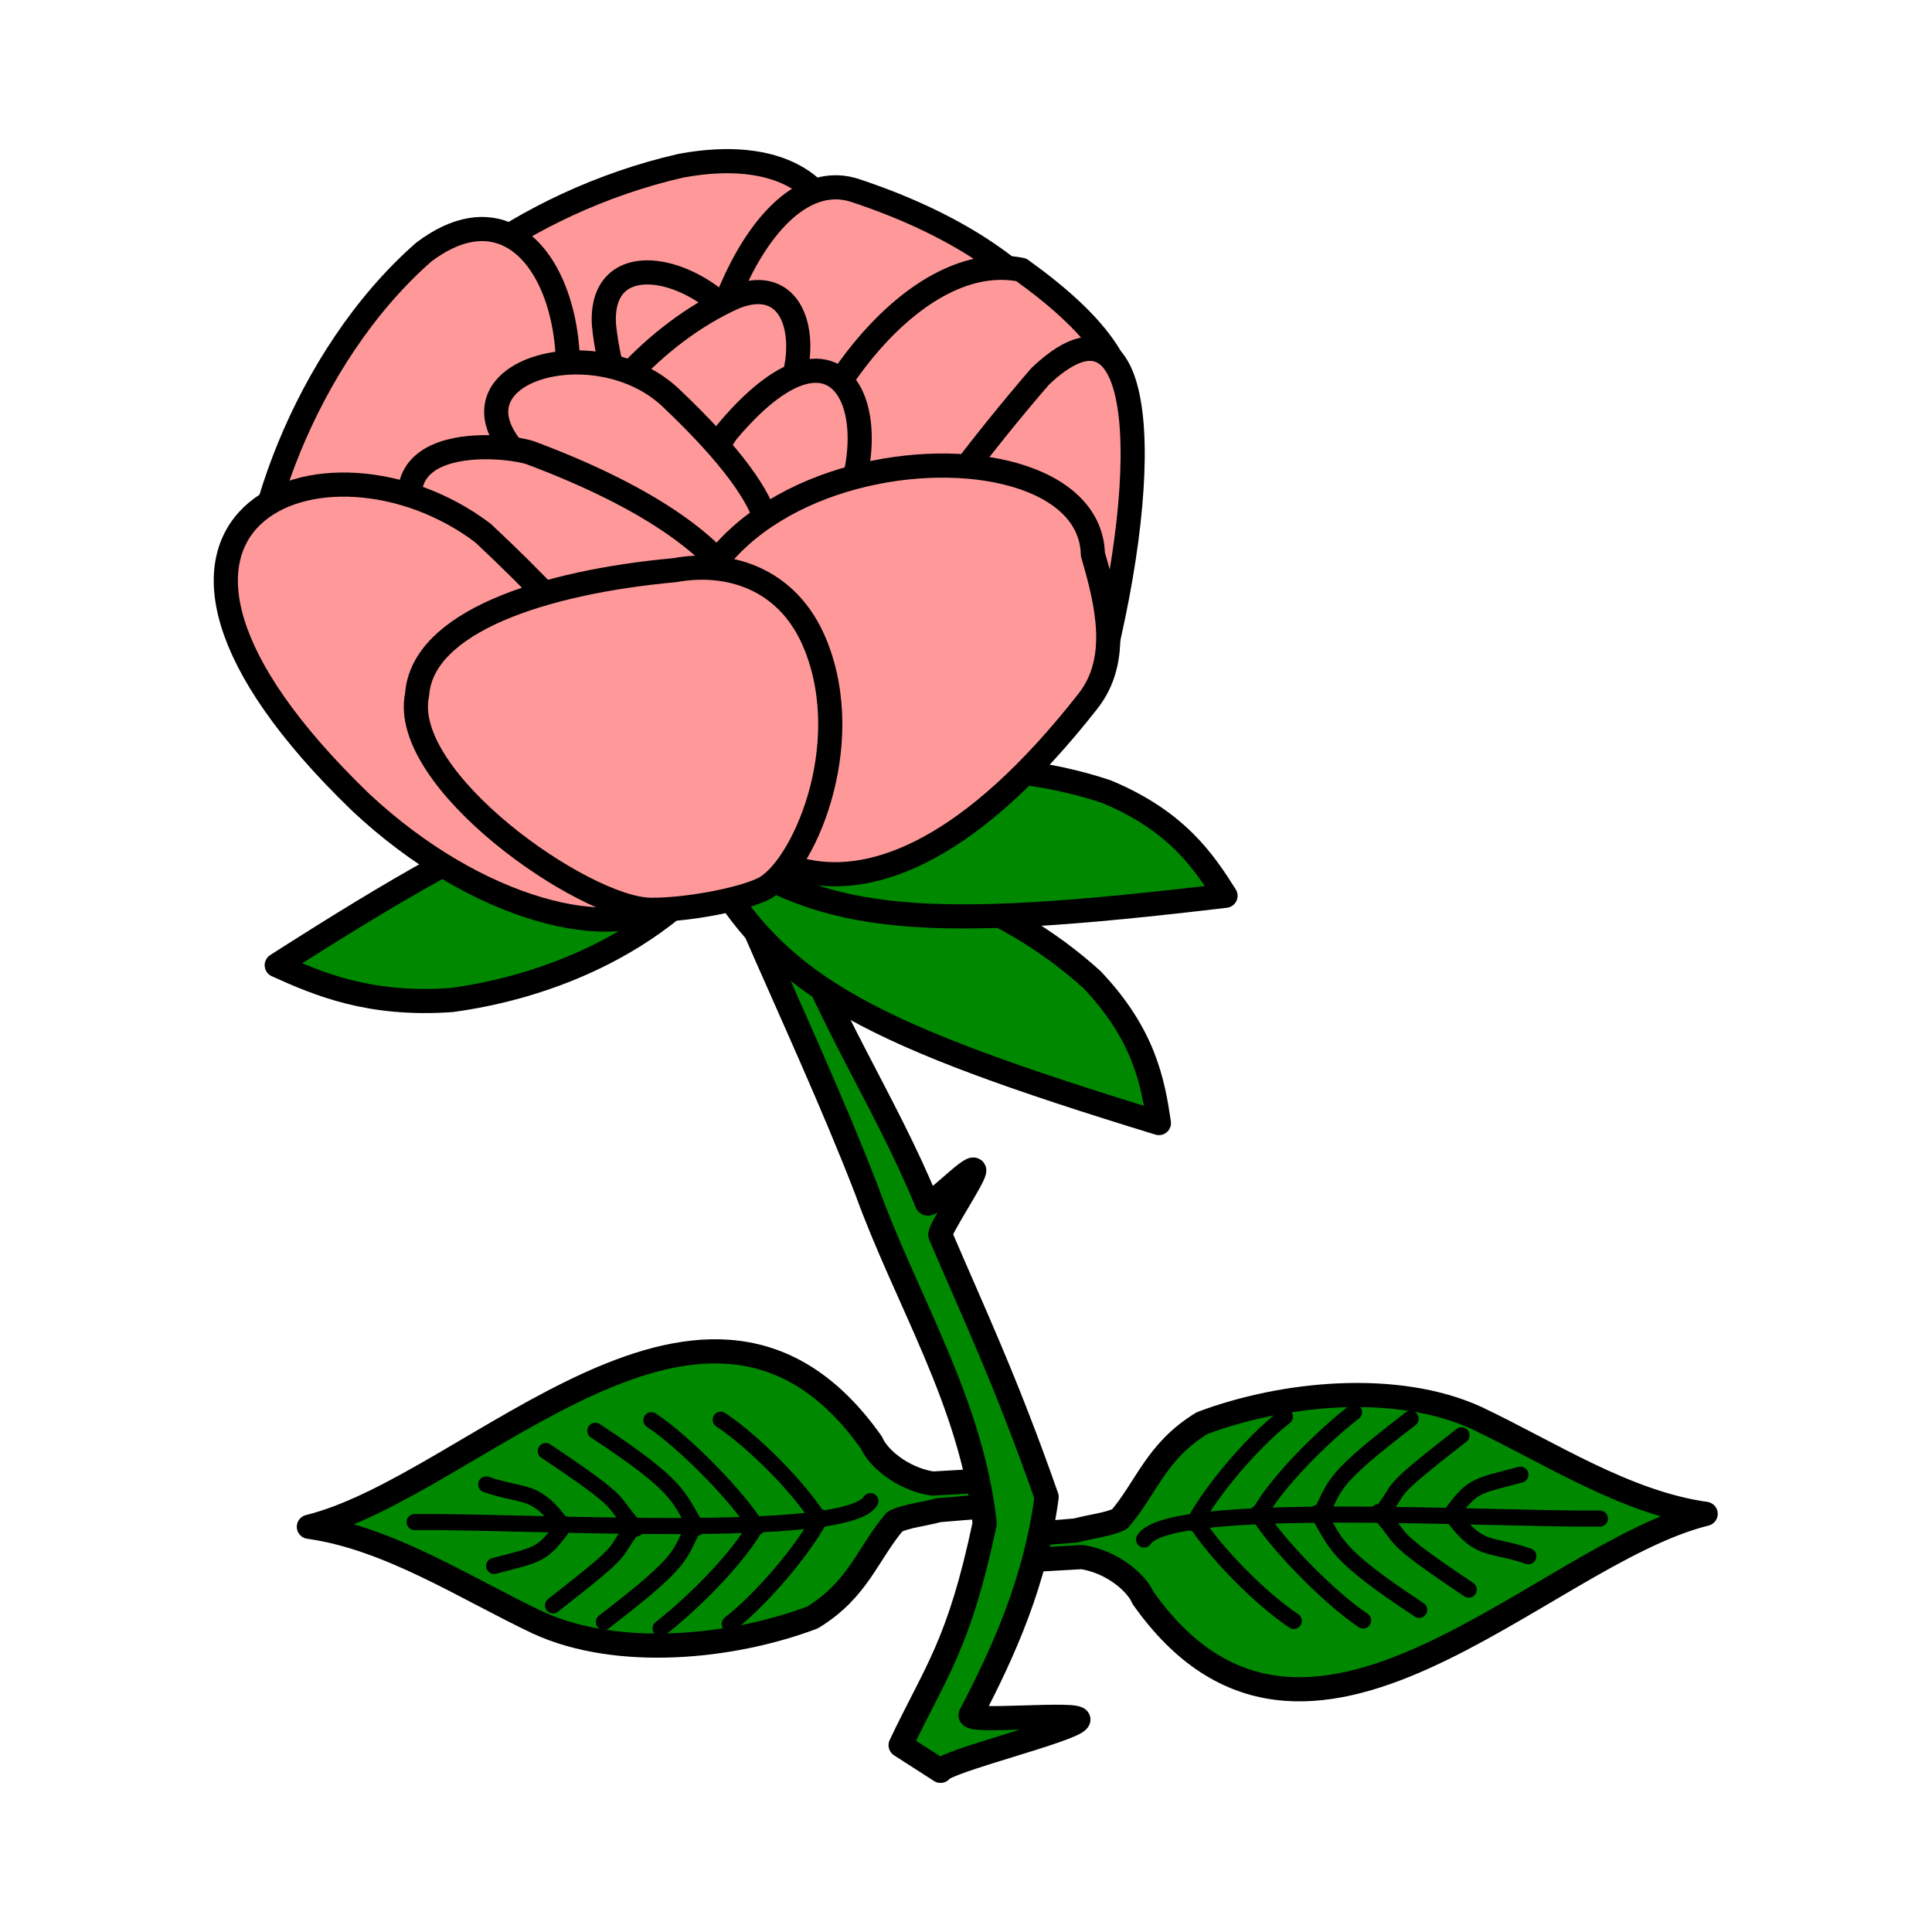 <?xml version="1.0" encoding="UTF-8" standalone="no"?>
<svg
   height="240"
   width="240"
   version="1.0"
   id="svg2"
   sodipodi:version="0.32"
   inkscape:version="1.2.2 (1:1.2.2+202212051550+b0a8486541)"
   sodipodi:docname="Blason_ville_fr_Margaux_(Gironde).svg"
   inkscape:export-filename="C:\Users\Henry\Pictures\Mes images\Blas\Blasons\Nouveaux\Blason 33 Margaux.png"
   xmlns:inkscape="http://www.inkscape.org/namespaces/inkscape"
   xmlns:sodipodi="http://sodipodi.sourceforge.net/DTD/sodipodi-0.dtd"
   xmlns:xlink="http://www.w3.org/1999/xlink"
   xmlns="http://www.w3.org/2000/svg"
   xmlns:svg="http://www.w3.org/2000/svg"
   xmlns:rdf="http://www.w3.org/1999/02/22-rdf-syntax-ns#"
   xmlns:cc="http://creativecommons.org/ns#"
   xmlns:dc="http://purl.org/dc/elements/1.1/">
  <sodipodi:namedview
     inkscape:window-height="1145"
     inkscape:window-width="1920"
     inkscape:pageshadow="2"
     inkscape:pageopacity="0.0"
     guidetolerance="10.0"
     gridtolerance="10.0"
     objecttolerance="10.0"
     borderopacity="1.0"
     bordercolor="#666666"
     pagecolor="#ffffff"
     id="base"
     showgrid="false"
     height="660px"
     inkscape:zoom="3"
     inkscape:cx="162.66667"
     inkscape:cy="137.5"
     inkscape:window-x="0"
     inkscape:window-y="31"
     inkscape:current-layer="g5212"
     inkscape:window-maximized="1"
     inkscape:showpageshadow="0"
     inkscape:pagecheckerboard="1"
     inkscape:deskcolor="#d1d1d1">
    <inkscape:grid
       type="xygrid"
       id="grid4240"
       empspacing="5"
       visible="true"
       enabled="true"
       snapvisiblegridlinesonly="true" />
  </sodipodi:namedview>
  <defs
     id="defs6" />
  <g
     id="g5212"
     transform="translate(-176.398,-7.711)"
     style="fill:none;stroke:#000;stroke-width:3;stroke-linecap:round;stroke-linejoin:round;">
    <path
       inkscape:connector-curvature="0"
       d="m 271.346,105.784 c -18.664,-2.122 -30.257,2.433 -60.571,21.83 5.291,2.393 11.541,5.04 21.711,4.328 15.373,-2.086 31.832,-10.233 38.86,-26.158 z"
       id="path8059"
       fill="#080" />
    <g
       transform="rotate(-6.382,-2069.037,-5612.912)"
       id="g6883">
      <path
         inkscape:connector-curvature="0"
         d="m -357.54,429.246 7.341,0.397 c 3.868,1.069 6.45,4.116 6.944,5.853 16.927,30.784 49.66,0.17 70.635,-2.579 -9.758,-2.493 -18.48,-9.756 -26.969,-15.006 -9.368,-5.618 -23.542,-5.791 -33.943,-3.149 -6.066,2.819 -7.701,7.154 -11.508,10.714 -1.558,0.542 -3.467,0.477 -5.556,0.794 l -7.143,-0.198 z"
         id="path6885"
         fill="#080" />
      <g
         id="g1863"
         style="stroke-width:2">
        <path
           inkscape:connector-curvature="0"
           d="m -342.302,428.33 c 3.642,-4.556 42.424,2.27 56.562,3.711"
           id="path6887" />
        <g
           transform="translate(-2)"
           id="g6889">
          <path
             inkscape:connector-curvature="0"
             d="m -333.929,427.014 c 2.595,-3.803 8.405,-9.277 12.698,-11.905"
             id="path6891" />
          <path
             inkscape:connector-curvature="0"
             d="m -325.929,427.014 c 2.595,-3.803 9,-8.88 13.294,-11.508"
             id="path6893" />
          <path
             inkscape:connector-curvature="0"
             d="m -318.328,427.907 c 2.595,-3.803 1.521,-4.115 12.599,-10.813"
             id="path6895" />
          <path
             inkscape:connector-curvature="0"
             d="m -310.888,428.576 c 3.648,-3.593 0.261,-2.006 11.21,-8.73"
             id="path6897" />
          <path
             inkscape:connector-curvature="0"
             d="m -302.257,429.668 c 3.296,-3.565 3.45,-3.267 9.304,-4.145"
             id="path6899" />
        </g>
        <g
           transform="matrix(0.989,0.15,0.15,-0.989,-69.514,899.176)"
           id="g6901">
          <path
             inkscape:connector-curvature="0"
             d="m -333.929,427.014 c 2.595,-3.803 8.405,-9.277 12.698,-11.905"
             id="path6903" />
          <path
             inkscape:connector-curvature="0"
             d="m -326.22,428.274 c 2.595,-3.803 9.291,-10.141 13.585,-12.768"
             id="path6905" />
          <path
             inkscape:connector-curvature="0"
             d="m -318.79,428.639 c 2.595,-3.803 1.983,-4.848 13.061,-11.546"
             id="path6907" />
          <path
             inkscape:connector-curvature="0"
             d="m -311.256,429.022 c 3.648,-3.593 0.63,-2.452 11.579,-9.176"
             id="path6909" />
          <path
             inkscape:connector-curvature="0"
             d="m -302.117,429.024 c 3.612,-4.593 4.8,-3.276 9.673,-4.744"
             id="path6911" />
        </g>
      </g>
    </g>
    <use
       x="0"
       y="0"
       xlink:href="#g6883"
       id="use1004"
       transform="rotate(180,301.524,196.57)" />
    <path
       sodipodi:nodetypes="cccccssscsscc"
       inkscape:connector-curvature="0"
       d="m 288.275,224.503 c 4.357,-9.196 7.245,-12.369 10.444,-27.533 -1.649,-15.075 -9.701,-27.668 -14.685,-41.451 -4.176,-10.81 -9.349,-21.984 -14.162,-33.026 l 4.013,-3.484 c 4.614,14.085 12.434,25.319 17.665,38.15 0.305,0.749 5.556,-4.838 5.866,-4.099 0.247,0.589 -4.449,7.505 -4.199,8.09 3.891,9.133 8.15,18.078 13.197,32.522 -1.387,10.423 -5.254,19.073 -9.431,27.054 -0.572,1.092 13.939,-0.413 13.361,0.657 -0.677,1.253 -16.441,5.078 -17.109,6.31 z"
       id="path3298"
       fill="#080" />
    <path
       inkscape:connector-curvature="0"
       d="m 264.975,116.082 c 8.656,14.43 19.615,20.184 55.388,31.139 -0.751,-5.07 -1.808,-10.96 -8.301,-17.802 -10.774,-9.791 -27.93,-17.042 -47.087,-13.338 z"
       id="path8015"
       fill="#080" />
    <path
       inkscape:connector-curvature="0"
       d="m 265.389,112.862 c 13.745,9.707 26.094,10.546 63.246,6.125 -2.734,-4.335 -6.079,-9.297 -14.782,-12.935 -13.81,-4.608 -32.433,-4.314 -48.464,6.809 z"
       id="path8017"
       fill="#080" />
    <g
       transform="rotate(20,9.786,2035.206)"
       id="g8061"
       fill="#f99">
      <path
         inkscape:connector-curvature="0"
         d="m -440.558,63.407 c -34.398,22.22 -42.033,70.908 14.201,23.413 16.401,-13.83 7.237,-36.032 -14.201,-23.413 z"
         id="path8055" />
      <path
         inkscape:connector-curvature="0"
         d="m -466.918,84.423 c -19.113,34.889 2.255,94.946 21.61,29.226 8.514,-19.691 -10.262,-46.718 -21.61,-29.226 z"
         id="path8053" />
      <path
         inkscape:connector-curvature="0"
         d="m -419.221,58.906 c -22.837,0.86 -5.882,92.912 33.381,30.65 11.031,-17.266 -4.035,-31.536 -33.381,-30.65 z"
         id="path8051" />
      <path
         inkscape:connector-curvature="0"
         d="m -442.811,85.218 c 10.171,21.232 43.87,34.525 20.873,-0.998 -6.695,-10.359 -25.611,-10.013 -20.873,0.998 z"
         id="path8057" />
      <path
         inkscape:connector-curvature="0"
         d="m -428.709,76.472 c -16.058,15.493 -17.943,49.775 7.134,18.475 7.316,-9.117 1.353,-26.027 -7.134,-18.475 z"
         id="path8043" />
      <path
         inkscape:connector-curvature="0"
         d="m -396.425,61.102 c -26.248,4.013 -26.205,88.938 18.206,30.238 1.779,-15.099 4.297,-23.913 -18.206,-30.238 z"
         id="path8049" />
      <path
         inkscape:connector-curvature="0"
         d="m -389.683,72.745 c -15.423,40.494 -26.434,105.708 19.643,32.542 -2.727,-28.247 -11.816,-48.321 -19.643,-32.542 z"
         id="path8033" />
      <path
         inkscape:connector-curvature="0"
         d="m -409.52,106.687 c 8.55,-16.674 -5.23,-39.237 -14.367,-14.167 -3.148,11.524 9.466,24.728 14.367,14.167 z"
         id="path8041" />
      <path
         inkscape:connector-curvature="0"
         d="m -448.709,103.333 c 20.234,12.035 55.651,4.421 16.82,-12.399 -11.314,-4.911 -26.867,5.861 -16.82,12.399 z"
         id="path8047" />
      <path
         inkscape:connector-curvature="0"
         d="m -451.44,120.866 c 27.209,31.772 71.421,-16.962 5.465,-17.548 -4.284,0.185 -22.432,5.414 -5.465,17.548 z"
         id="path8039" />
      <path
         inkscape:connector-curvature="0"
         d="m -450.956,151.307 c 36.509,15.628 70.389,-7.883 2.874,-36.609 -23.267,-7.141 -49.573,15.809 -2.874,36.609 z"
         id="path8037" />
      <path
         inkscape:connector-curvature="0"
         d="m -414.353,130.82 c 5.012,10.358 29.378,22.726 44.05,-22.204 2.023,-6.194 -1.785,-12.084 -5.662,-17.337 -7.176,-18.338 -63.228,8.311 -38.388,39.541 z"
         id="path8031" />
      <path
         inkscape:connector-curvature="0"
         d="m -448.894,136.361 c 1.511,10.691 28.47,17.929 36.355,15.214 3.85,-1.326 10.006,-4.87 12.288,-7.217 3.756,-3.863 4.93,-20.498 -4.217,-30.701 -6.225,-6.944 -14.181,-5.977 -19.609,-2.784 -15.033,7.081 -27.292,16.823 -24.817,25.488 z"
         id="path8035" />
    </g>
  </g>
</svg>
